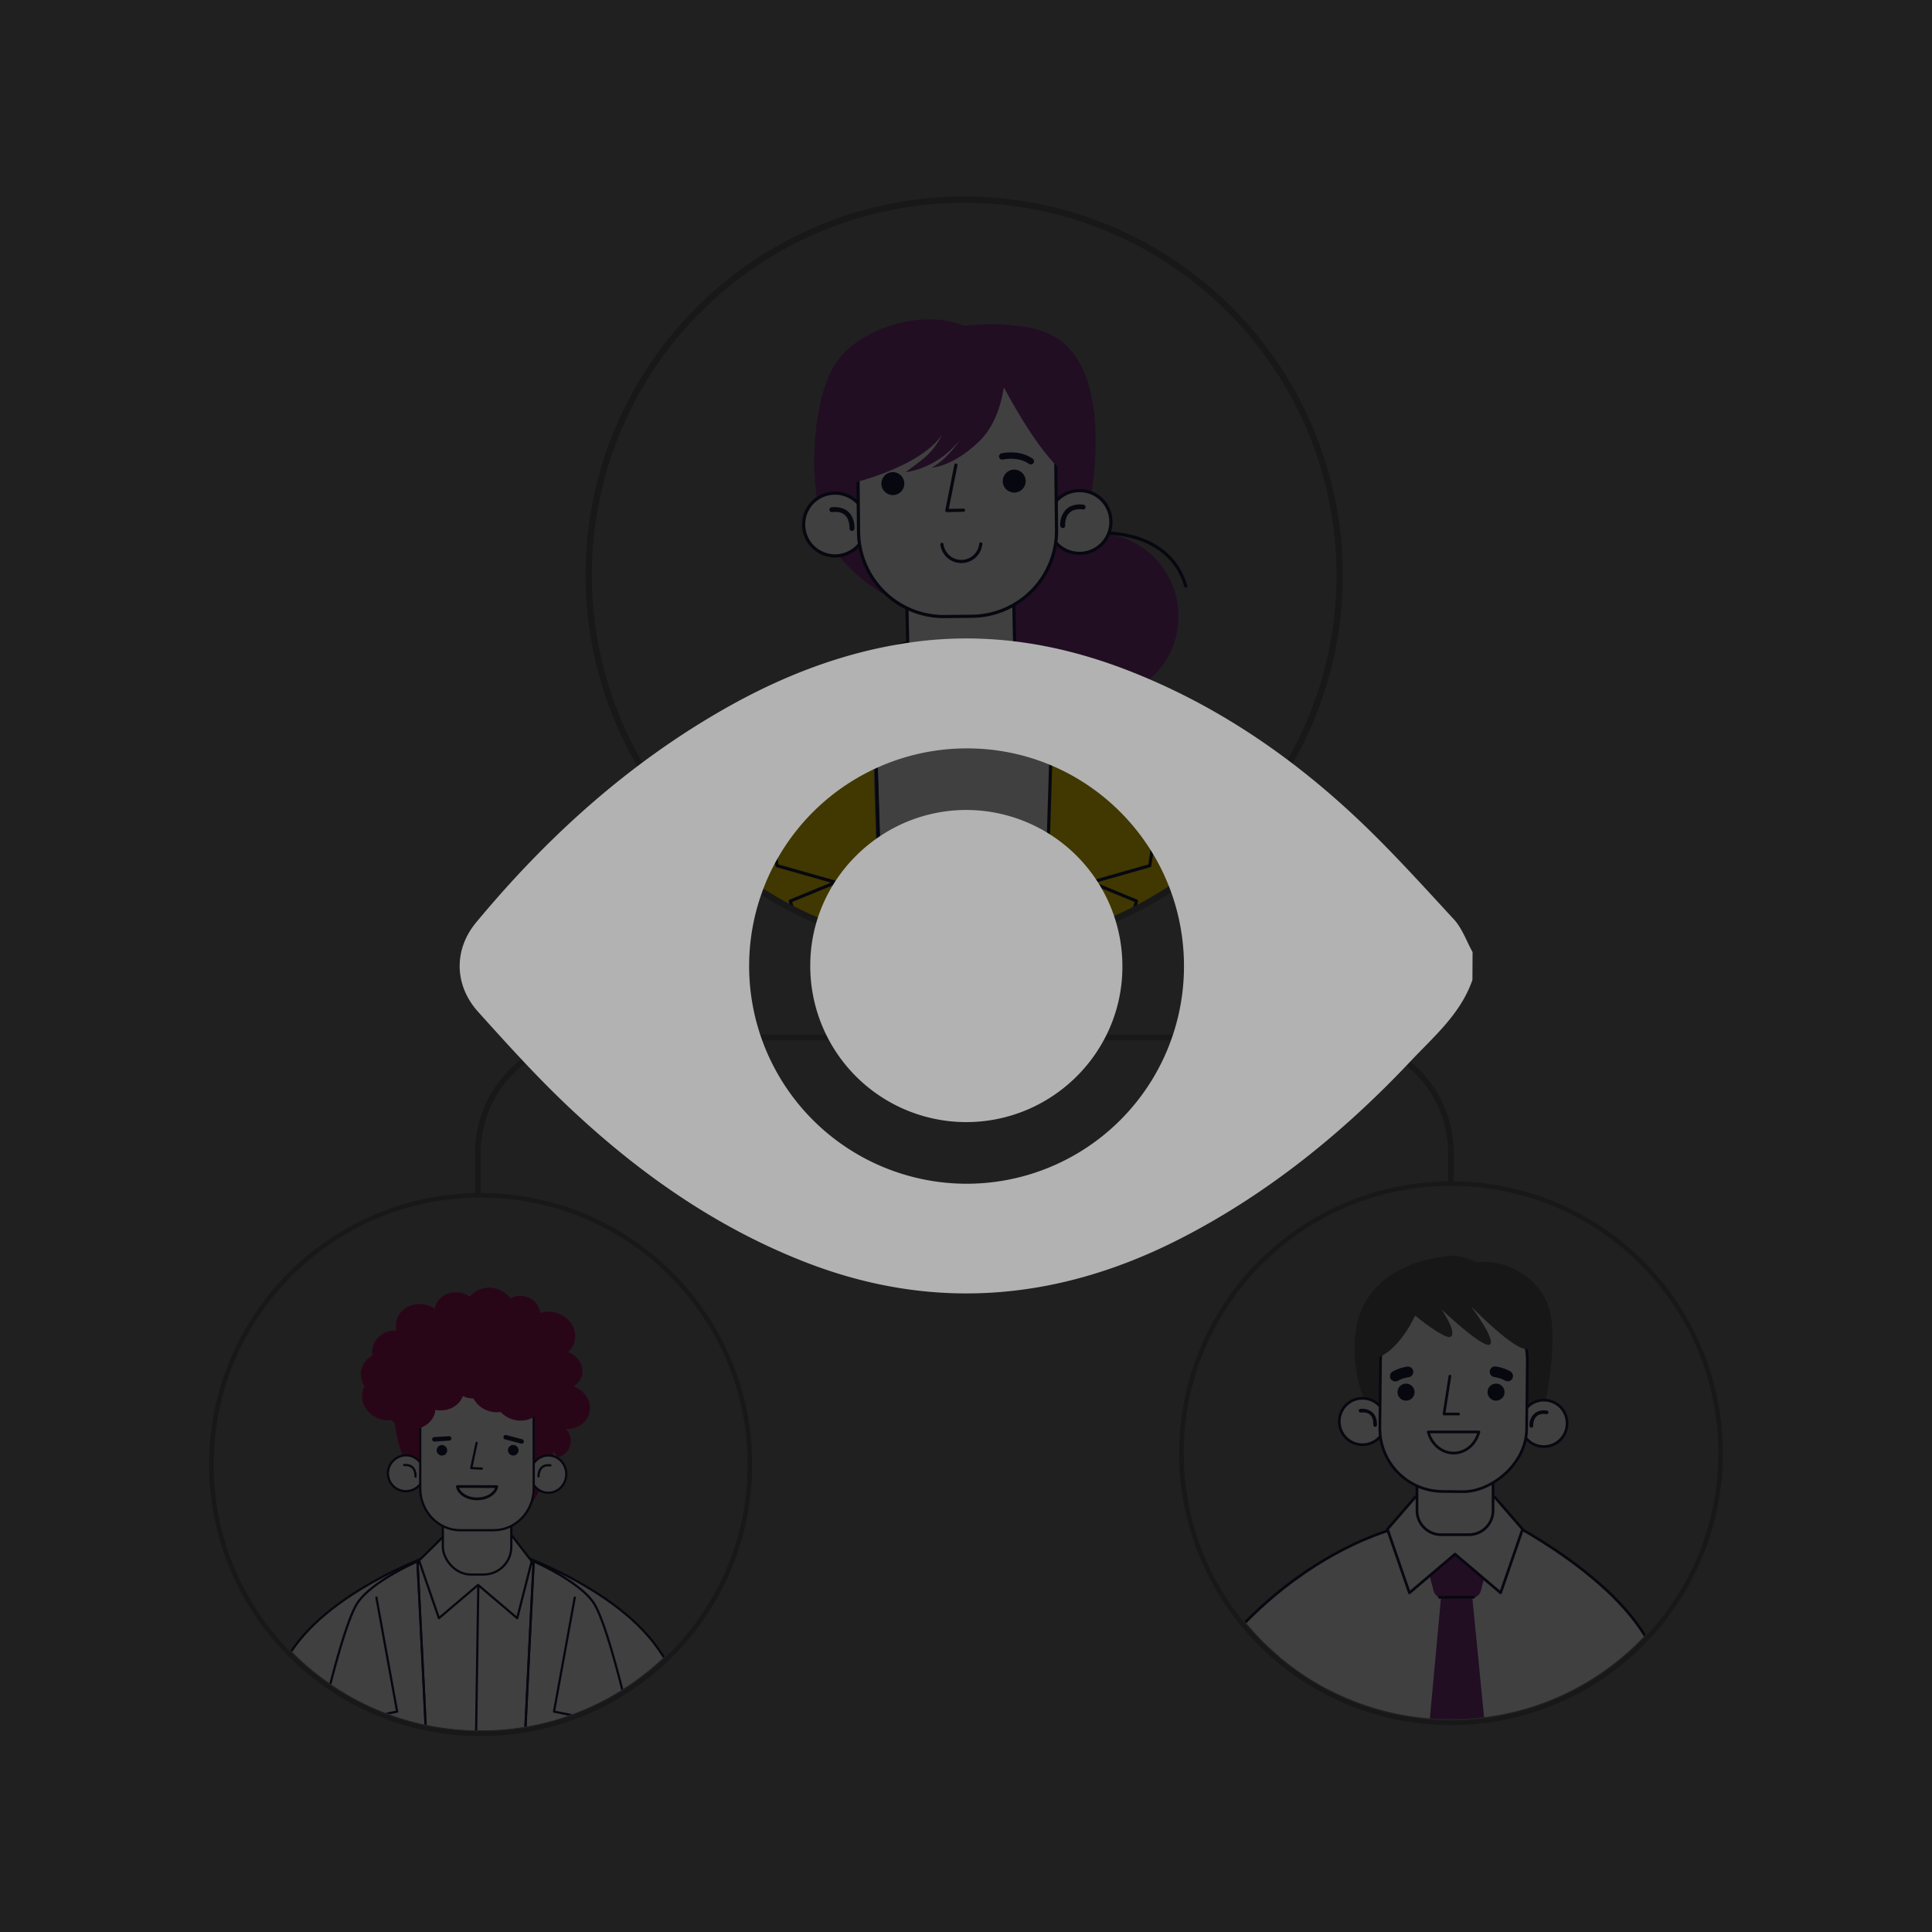 <svg xmlns="http://www.w3.org/2000/svg" xmlns:xlink="http://www.w3.org/1999/xlink" viewBox="0 0 800 800"><rect x="0" y="0" width="800" height="800" fill="#808080" stroke="none"/><defs><style>.cls-1,.cls-11,.cls-17,.cls-20,.cls-26,.cls-29,.cls-3,.cls-32,.cls-33,.cls-6{fill:none;}.cls-2{isolation:isolate;}.cls-17,.cls-26,.cls-3,.cls-33{stroke:#606060;}.cls-11,.cls-17,.cls-24,.cls-26,.cls-3,.cls-31,.cls-33,.cls-8{stroke-miterlimit:10;}.cls-3{stroke-width:1.88px;}.cls-4{clip-path:url(#clip-path);}.cls-19,.cls-23,.cls-24,.cls-30,.cls-31,.cls-5,.cls-8,.cls-9{fill:#fff;}.cls-11,.cls-19,.cls-20,.cls-24,.cls-29,.cls-30,.cls-31,.cls-32,.cls-5,.cls-6,.cls-8,.cls-9{stroke:#1c1d3e;}.cls-11,.cls-19,.cls-20,.cls-29,.cls-30,.cls-32,.cls-5,.cls-6,.cls-9{stroke-linecap:round;}.cls-19,.cls-20,.cls-29,.cls-30,.cls-32,.cls-5,.cls-6,.cls-9{stroke-linejoin:round;}.cls-5,.cls-6,.cls-8{stroke-width:0.92px;}.cls-7{fill:#a3195b;}.cls-9{stroke-width:1.13px;}.cls-10{fill:#1c1d3e;}.cls-11{stroke-width:1.85px;}.cls-12{fill:#505ea8;}.cls-13{clip-path:url(#clip-path-2);}.cls-14{clip-path:url(#clip-path-3);}.cls-15{clip-path:url(#clip-path-4);}.cls-16{clip-path:url(#clip-path-5);}.cls-17{stroke-width:2.35px;}.cls-18{clip-path:url(#clip-path-6);}.cls-19,.cls-20,.cls-24{stroke-width:1.11px;}.cls-21{fill:#82368c;}.cls-22{fill:#c5c1d2;}.cls-25{fill:#5c5c5c;}.cls-26{stroke-width:1.88px;}.cls-27{clip-path:url(#clip-path-7);}.cls-28{fill:#ffde00;}.cls-29,.cls-30,.cls-31{stroke-width:1.32px;}.cls-32{stroke-width:2.64px;}.cls-33{stroke-width:2.62px;}.cls-34{mix-blend-mode:multiply;opacity:0.75;}.cls-35{fill:#b2b2b2;}</style><clipPath id="clip-path"><circle class="cls-1" cx="199.03" cy="606.44" r="110.05"/></clipPath><clipPath id="clip-path-2"><path class="cls-1" d="M215.17,773.62s.59,22.18,3.55,35.37C240,811.62,254.1,797.2,254.1,797.2s-3.17-21.31-3.83-21.21S220,767.41,220,767.41Z"/></clipPath><clipPath id="clip-path-3"><path class="cls-1" d="M257,757.16l3.34-33.54s27,6.06,27,7.11,11.4,15.47,9.42,22.1-20.36,11.88-21.17,11.88S257,757.16,257,757.16Z"/></clipPath><clipPath id="clip-path-4"><path class="cls-1" d="M158.16,715.18c.07.62,8.19,38.59,8.19,38.59s-23.58-10.1-23.59-11.65-5-21.56-4.5-21.72,15.2-6.81,15.2-6.81Z"/></clipPath><clipPath id="clip-path-5"><path class="cls-1" d="M133.39,721.84l3.75,37.68-26.21-7.18s-11.32-5.25-11.32-6.49S101,730,101.92,728.79s9.63-9.77,9.63-9.77Z"/></clipPath><clipPath id="clip-path-6"><circle class="cls-1" cx="600.84" cy="601.73" r="110.19"/></clipPath><clipPath id="clip-path-7"><circle class="cls-1" cx="399.25" cy="237.55" r="155.49"/></clipPath></defs><g class="cls-2"><g id="Layer_1" data-name="Layer 1"><circle class="cls-3" cx="199.03" cy="606.44" r="111.49"/><g class="cls-4"><path class="cls-5" d="M279.64,871.73s24.4-18.61,25.58-75-13.78-87.27-33.06-114.52-66.52-42.63-72.63-43.4-4,145.66-1.9,155.89S279.64,871.73,279.64,871.73Z"/><path class="cls-5" d="M197.63,794.75c2.1,10.24,82,77,82,77"/><path class="cls-5" d="M259.17,771.22s17-.6,31.49,4.77"/><path class="cls-5" d="M265.76,764.71a48,48,0,0,1,21-.58"/><path class="cls-5" d="M114.23,871.73s-24.41-18.61-25.59-75,13.78-87.27,33.07-114.52,66.52-42.63,72.62-43.4,4,145.66,1.9,155.89S114.23,871.73,114.23,871.73Z"/><path class="cls-5" d="M196.23,794.75c-2.09,10.24-82,77-82,77"/><path class="cls-5" d="M134.7,771.22s-17-.6-31.49,4.77"/><path class="cls-5" d="M128.11,764.71a48,48,0,0,0-21-.58"/><path class="cls-5" d="M149.83,827.4h86.41s5-170.36-19.19-182.73-64-3.1-75.79,60.38S149.83,827.4,149.83,827.4Z"/><line class="cls-6" x1="198.18" y1="648.06" x2="195.51" y2="826.27"/><polygon class="cls-5" points="220.17 646.51 212.02 635.95 199.93 635.95 195.98 635.95 183.88 635.95 173.51 646.19 181.75 670.05 197.95 656.28 214.16 670.05 220.17 646.51"/><path class="cls-7" d="M172,612.29c-1.46.26-8.16-13.35-8.63-24.61s3.95-36.31,34.48-33.51c10.41,1,33.58,1.11,33.49,28.12-.1,27.24-12.2,42.81-14.91,44.3S194.32,608.44,172,612.29Z"/><rect class="cls-8" x="183.38" y="617.42" width="28.34" height="34.55" rx="11.45"/><ellipse class="cls-8" cx="227.04" cy="610.4" rx="7.43" ry="7.73" transform="translate(-2.75 1.03) rotate(-0.26)"/><path class="cls-6" d="M223,611.33s-.22-5.26,4.91-4.56"/><path class="cls-8" d="M160.63,610.16a7.44,7.44,0,1,0,7.59-7.56A7.6,7.6,0,0,0,160.63,610.16Z"/><path class="cls-6" d="M172.06,611.44s.44-5.24-4.72-4.78"/><path class="cls-8" d="M221,616.33c0,9.52-7.46,17.31-16.54,17.3l-13.94,0c-9.09,0-16.52-7.81-16.51-17.34l0-30.59c0-9.52,7.45-17.3,16.54-17.29h13.94c9.09,0,16.51,7.82,16.5,17.34Z"/><path class="cls-9" d="M189.38,615.54c.52,2.87,4,5.11,8.16,5.11s7.65-2.22,8.17-5.09Z"/><path class="cls-6" d="M197.35,597.48q-1.15,5.21-2.22,10.42l4.4.21"/><path class="cls-10" d="M185.18,600.6a2.18,2.18,0,1,1-2.22-2.24A2.23,2.23,0,0,1,185.18,600.6Z"/><path class="cls-10" d="M214.71,600.56a2.19,2.19,0,1,1-2.22-2.24A2.24,2.24,0,0,1,214.71,600.56Z"/><path class="cls-11" d="M179.87,596l6.12-.39"/><path class="cls-11" d="M209.38,595.11l6.62,1.76"/><path class="cls-5" d="M132.64,714.37l5.6,56.16-10.13,97.64s29.81,1.64,42.21-39.36a201,201,0,0,0,8.24-64.1c-2.44-55.34-5.71-118.16-5.71-118.16s-18.67,8.06-24.77,17.12S132.64,714.37,132.64,714.37Z"/><path class="cls-6" d="M172.83,646.14s3.29,63.23,5.73,118.57a201,201,0,0,1-8.24,64.1c-12.4,41-42.21,39.36-42.21,39.36l10.13-97.64-5.6-56.16"/><path class="cls-6" d="M171.85,772.81c-.94-1.18-14.81-62.59-14.81-62.59l7.4-1.48-8.58-47.24"/><path class="cls-5" d="M261.22,714.37l-5.6,56.16,10.14,97.64s-29.82,1.64-42.22-39.36a201.27,201.27,0,0,1-8.23-64.1c2.44-55.34,5.7-118.16,5.7-118.16s18.67,8.06,24.77,17.12S261.22,714.37,261.22,714.37Z"/><path class="cls-6" d="M221,646.14s-3.29,63.23-5.73,118.57a201.27,201.27,0,0,0,8.23,64.1c12.4,41,42.22,39.36,42.22,39.36l-10.14-97.64,5.6-56.16"/><path class="cls-6" d="M222,772.81c.93-1.18,14.81-62.59,14.81-62.59l-7.41-1.48L238,661.5"/><path class="cls-7" d="M222.58,590.61a8.31,8.31,0,0,1,4.87-1.77,9.34,9.34,0,0,1-3-5.69c-2,3.92-6.9,6-11.78,4.72a11.09,11.09,0,0,1-5.36-3.2,11.22,11.22,0,0,1-4.41-.24,10.81,10.81,0,0,1-6.84-5.31,11.45,11.45,0,0,1-2.44-.33,12.05,12.05,0,0,1-1.94-.7c-1.62,4.26-6.42,6.69-11.4,5.72a6.74,6.74,0,0,1-.17,1.17c-1.31,5-6.88,7.93-12.44,6.47a11,11,0,0,1-5.54-3.42,11.16,11.16,0,0,1-4.24-.28c-5.56-1.45-9-6.7-7.69-11.73a8,8,0,0,1,.77-1.91,8.77,8.77,0,0,1,3.27-12.82,8.65,8.65,0,0,1,.14-3.61c1.11-4.23,5.22-6.91,9.8-6.81a8.58,8.58,0,0,1,0-4.06c1.31-5,6.88-7.92,12.44-6.47a11.34,11.34,0,0,1,3.42,1.55c0-.21,0-.42.1-.64,1.18-4.52,6.19-7.12,11.19-5.82a10,10,0,0,1,3.2,1.47,10.44,10.44,0,0,1,10.84-3.3,10.94,10.94,0,0,1,6,4,8.48,8.48,0,0,1,6.23-.74,8,8,0,0,1,6.11,6.81,11.42,11.42,0,0,1,6.31-.14c5.69,1.49,9.22,6.87,7.88,12a8.9,8.9,0,0,1-2.68,4.32c4.23,1.56,6.77,5.73,5.72,9.77a7.59,7.59,0,0,1-3.4,4.49c4.8,1.73,7.69,6.45,6.5,11-1.09,4.16-5.18,6.79-9.71,6.59a7.08,7.08,0,0,1-3.37,11.81Z"/><path class="cls-12" d="M115.64,793.85a11.44,11.44,0,0,0-21.35,3,11.94,11.94,0,0,0,8.56,14.35,11.23,11.23,0,0,0,10-2.35,11.44,11.44,0,0,0,21.35-3,11.94,11.94,0,0,0-8.56-14.35A11.26,11.26,0,0,0,115.64,793.85Z"/><g class="cls-13"><path class="cls-12" d="M231.42,782.15a11.44,11.44,0,0,0-21.35,3,12,12,0,0,0,8.56,14.35,11.26,11.26,0,0,0,10-2.34,11.43,11.43,0,0,0,21.35-3,11.94,11.94,0,0,0-8.56-14.35A11.31,11.31,0,0,0,231.42,782.15Z"/></g><g class="cls-14"><path class="cls-12" d="M269.74,736a11.43,11.43,0,0,0-21.35,3A11.94,11.94,0,0,0,257,753.35a11.31,11.31,0,0,0,10-2.35,11.44,11.44,0,0,0,21.35-3,12,12,0,0,0-8.56-14.35A11.26,11.26,0,0,0,269.74,736Z"/></g><g class="cls-15"><path class="cls-12" d="M169.66,730.37a11.44,11.44,0,0,0-21.35,3,11.94,11.94,0,0,0,8.56,14.35,11.27,11.27,0,0,0,10-2.35,11.44,11.44,0,0,0,21.35-3A11.94,11.94,0,0,0,179.63,728,11.26,11.26,0,0,0,169.66,730.37Z"/></g><g class="cls-16"><path class="cls-12" d="M123.59,731.18a11.44,11.44,0,0,0-21.35,3,11.94,11.94,0,0,0,8.56,14.35,11.28,11.28,0,0,0,10-2.35,11.44,11.44,0,0,0,21.35-3,12,12,0,0,0-8.56-14.35A11.26,11.26,0,0,0,123.59,731.18Z"/></g></g><line class="cls-17" x1="399.15" y1="394.06" x2="399.15" y2="428.98"/><path class="cls-17" d="M197.87,494.29V477.52a47.93,47.93,0,0,1,47.93-47.94H552.88a47.93,47.93,0,0,1,47.93,47.94V490.1"/><g class="cls-18"><path class="cls-19" d="M611.78,623.61s50,22.33,69.29,53.55c32.66,53,36.93,129.36,36.93,129.36l-28.69,2.12s4.79,64.72,3.85,71.53S519,891.55,519,891.55s-10.73-143.38-4.09-169.82S552,624.63,611.78,623.61Z"/><line class="cls-20" x1="677.09" y1="718" x2="686.06" y2="808.64"/><path class="cls-21" d="M617,638.38a3.86,3.86,0,0,0-3.21-1.5l-10.4.39L593,636.88a3.82,3.82,0,0,0-3.2,1.5,3.78,3.78,0,0,0-.66,3.28l4.49,17.11a3.85,3.85,0,0,0,3.72,2.86h12.11a3.84,3.84,0,0,0,3.72-2.86l4.49-17.11A3.81,3.81,0,0,0,617,638.38Z"/><polygon class="cls-21" points="597.09 657.23 585.86 778.96 605.41 806.51 620.93 776.28 608.98 654.63 597.09 657.23"/><line class="cls-20" x1="596.04" y1="661.41" x2="610.18" y2="661.41"/><path class="cls-19" d="M798.55,807.77a37.2,37.2,0,0,0,10.23-2.5c5.71-2.23,8.87-6.71,8.15-10.66s-14.16,1.43-16.6,4.17S794.32,805.91,798.55,807.77Z"/><path class="cls-22" d="M733.21,808.94,826,798.23a6.29,6.29,0,0,0,5.22-4.17l32.71-94.21a6.26,6.26,0,0,0-6.13-8.3l-94.42,2.71a6.28,6.28,0,0,0-5.84,4.45l-31,102.2A6.27,6.27,0,0,0,733.21,808.94Z"/><path class="cls-20" d="M814.31,753c-3.29,5.67-9.84,8-14.64,5.27s-6-9.58-2.72-15.25,9.84-8,14.63-5.28S817.6,747.35,814.31,753Z"/><polyline class="cls-20" points="829.9 797.78 727.36 809.62 645.24 814.94"/><path class="cls-23" d="M806.05,776c-5.35-1.67-5.62,6.34-5.62,6.34v0c-1-3.37-3.16-3.68-4.66-3.36-3.62.8-5.15,6.88-5.15,6.88l-.21.68c-.47-2.1-1.76-3.2-4.22-3-6.42.61-13.45,21.08-13.45,21.08l.31-1.44-34.58,5.09c-.53,2.53,2,8.37,3.12,10.06.51.77,7.77-1.42,8.17-.7,2.73,4.83,10.93,5.53,15.19,5.14,5.88-.53,13.39-6.06,16.72-8.86h0c3.53,1,7.43-1,7.43-1a15,15,0,0,0,3-2.28h0c9.29-1.82,15.62-10,16.38-14C808.49,796.68,811.4,777.67,806.05,776Z"/><path class="cls-20" d="M773,803.87l-35.28,4.55,3.54,10.15L749,817.3s2.1,1.66,2.77,2.22c3.57,3,9.57,3.64,13.21,3.31,6.73-.61,15.59-7.75,17.88-9.88s4.89-9.74,4.89-9.74c3.36-11.86,4.89-20.22-1.53-19.61s-13.45,21.08-13.45,21.08"/><path class="cls-20" d="M790.61,785.88s1.53-6.08,5.15-6.88c2.52-.55,6.93.64,4.48,15.12S789.09,813,789.09,813s-3.9,2-7.43,1"/><path class="cls-20" d="M800.43,782.33s.27-8,5.62-6.34,2.44,20.69,2.44,20.69c-.76,4-7.09,12.17-16.38,14"/><path class="cls-19" d="M689.57,763.91s12.8-4.18,17.22-1.4.24,7-4.65,8.12S687.79,767.07,689.57,763.91Z"/><path class="cls-23" d="M713.22,772.85c-8.73-7.64-30.72-18.75-43.64-14s-52.71,22.67-56.2,28.73-2.44,35.28,15.22,30.18,38.54-25.47,41.68-25.13S695.85,795,696.11,788h0c4.89,2.55,11.69,2.35,13.08,0a4,4,0,0,0,.59-1.5l0,0c3.25,1.12,5.49-.38,5.72-2.75l.37,0C718.62,782.81,722,780.5,713.22,772.85Z"/><path class="cls-20" d="M666.09,779.92s29.33.19,30,7.68-22.69,5.4-25.83,5.06-24,20-41.68,25.12-18.71-24.12-15.22-30.18,43.29-24,56.2-28.73,34.91,6.34,43.64,14,5.4,10,2.69,11"/><path class="cls-20" d="M668.89,772.33s16.93.8,29.32,6,12.39,7.32,11,9.67-8.19,2.55-13.08,0"/><path class="cls-20" d="M677.09,763.12s26.71,9,34,13.82,4.72,11.72-1.3,9.64"/><path class="cls-23" d="M619.06,762.67,514.68,784.59l17.74-3.72,5.09-53.39,41.56-94.87S501.65,649.15,465.88,756c-36.63,109.4,25,123.6,57.23,126.75s118-51,118-51Z"/><path class="cls-20" d="M579.07,632.61S501.65,649.15,465.88,756c-36.63,109.4,25,123.6,57.23,126.75s118-51,118-51l-22.07-69L514.68,784.59"/><line class="cls-20" x1="604.26" y1="772.98" x2="622.82" y2="834.76"/><line class="cls-20" x1="532.42" y1="780.87" x2="537.51" y2="727.48"/><polygon class="cls-19" points="630.47 633.21 618.88 619.84 604.78 619.84 600.19 619.84 586.09 619.84 574.5 633.21 583.61 659.57 602.49 643.53 621.37 659.57 630.47 633.21"/><path class="cls-24" d="M586.74,608.24h31.5a0,0,0,0,1,0,0v17.24a10,10,0,0,1-10,10H596.75a10,10,0,0,1-10-10V608.24A0,0,0,0,1,586.74,608.24Z"/><path class="cls-25" d="M566.74,583.29s-7.54-12.71-5.51-30.94c3.33-30,36.91-32.37,41-32.37,3,0,9.23,2.64,9.23,2.64a31.29,31.29,0,0,1,10.34.87c10.79,3.14,19,11,20.56,22.52,2.35,17.84-4.19,42.28-4.78,45.13S578,603.09,566.74,583.29Z"/><path class="cls-24" d="M554.58,588.26a9.61,9.61,0,1,0,9.9-9.25A9.57,9.57,0,0,0,554.58,588.26Z"/><path class="cls-10" d="M568.61,590a4.28,4.28,0,0,0,0-.62c0-.22,0-.44,0-.65s0-.25,0,0a1.2,1.2,0,0,0,0-.2l-.09-.44a6.28,6.28,0,0,0-.27-.87c-.08-.2.06.12,0-.07s-.06-.13-.1-.2a4.39,4.39,0,0,0-.27-.47c0-.07-.09-.13-.13-.19s.08.08-.06-.07-.26-.29-.4-.43l-.19-.16c-.12-.11.1.07,0,0l-.1-.08a4.07,4.07,0,0,0-.53-.31l-.13-.06-.1,0h0l-.34-.12a5.11,5.11,0,0,0-.75-.18s-.24,0-.08,0l-.21,0a3.25,3.25,0,0,0-.44,0,9.33,9.33,0,0,0-1.06,0,.74.74,0,0,1,0-1.48,6.13,6.13,0,0,1,5.56,2.11,6.86,6.86,0,0,1,1.24,3.75,5.77,5.77,0,0,1,0,.83.76.76,0,0,1-.74.74.74.74,0,0,1-.74-.74Z"/><path class="cls-24" d="M648.9,589.61a9.61,9.61,0,1,1-9.32-9.83A9.57,9.57,0,0,1,648.9,589.61Z"/><path class="cls-10" d="M633.31,590.42a6.17,6.17,0,0,1,3.52-6,7.39,7.39,0,0,1,3.82-.3.74.74,0,0,1,.52.91.77.77,0,0,1-.91.52,6,6,0,0,0-2.79.21l-.15.06-.26.12a4,4,0,0,0-.52.32c-.17.12.06-.06-.1.07l-.19.18c-.13.12-.25.25-.37.38l-.07.1c.11-.14.05-.07,0,0a1.43,1.43,0,0,1-.14.2c-.09.15-.18.3-.26.45a2,2,0,0,0-.1.21s-.13.29,0,.07c-.06.15-.11.29-.16.44a5.54,5.54,0,0,0-.21.8c0,.12,0,.24-.07.36s-.08.24,0,0a1,1,0,0,0,0,.17c0,.25,0,.5,0,.75,0,1-1.45,1-1.48,0Z"/><rect class="cls-24" x="561.65" y="547" width="80.49" height="60.77" rx="26.14" transform="translate(18.45 1173.4) rotate(-89.42)"/><path class="cls-10" d="M585.73,576.6a3.52,3.52,0,1,1-3.37-3.66A3.53,3.53,0,0,1,585.73,576.6Z"/><path class="cls-10" d="M623,576.6a3.52,3.52,0,1,1-3.36-3.66A3.52,3.52,0,0,1,623,576.6Z"/><path class="cls-10" d="M578.88,571.73c.5-.27,1-.52,1.52-.74l-.53.23a16.2,16.2,0,0,1,3.69-1,2.28,2.28,0,0,0,1.33-1,2.25,2.25,0,0,0,.22-1.72,2.2,2.2,0,0,0-1-1.33l-.53-.22a2.19,2.19,0,0,0-1.19,0,17.52,17.52,0,0,0-5.74,2,2.24,2.24,0,0,0-.8,3,2.28,2.28,0,0,0,3,.8Z"/><path class="cls-10" d="M625.41,567.88a17.52,17.52,0,0,0-5.74-2,2.45,2.45,0,0,0-1.72.22,2.27,2.27,0,0,0-1,1.33,2.29,2.29,0,0,0,.22,1.72,2.17,2.17,0,0,0,1.33,1,16.2,16.2,0,0,1,3.69,1l-.53-.23a16.41,16.41,0,0,1,1.52.74,2.39,2.39,0,0,0,1.72.23,2.36,2.36,0,0,0,1.33-1,2.27,2.27,0,0,0-.8-3Z"/><polyline class="cls-20" points="600.38 569.81 597.92 585.52 603.98 585.52"/><path class="cls-20" d="M591.41,592.94c1.3,5,5.48,8.74,10.49,8.74s9.18-3.71,10.49-8.74Z"/><path class="cls-25" d="M614.92,532.47s-35-5.3-42.88,12.68c-1.22,2.8-5.11,17.93-1.93,17.05,6.12-1.7,12.42-10,15.86-17.44,5.75,4.66,13.31,9.94,14.83,8.71,2.54-2-3.9-11.3-3.9-11.3s17.25,16.43,20,14.58-7.84-15.9-7.84-15.9,22.85,23.58,24.51,16.36S614.92,532.47,614.92,532.47Z"/></g><circle class="cls-26" cx="600.84" cy="601.73" r="111.63"/><g class="cls-27"><polygon class="cls-10" points="332.18 732.54 473.86 732.54 464.96 527.76 332.77 534.68 332.18 732.54"/><polygon class="cls-28" points="367.32 493.4 375.05 739.98 243.53 739.98 261.91 513.68 367.32 493.4"/><polyline class="cls-29" points="255.09 597.54 261.91 513.68 367.32 493.4 375.05 739.98"/><polyline class="cls-29" points="261.91 573.32 300.94 573.32 300.94 539.14"/><polygon class="cls-28" points="430.62 480.5 430.62 739.98 539.9 736.93 517.37 501.55 430.62 480.5"/><polyline class="cls-29" points="526.57 597.6 517.37 501.55 430.62 480.5 430.62 739.98"/><polyline class="cls-29" points="475.03 545.17 475.03 575.8 518.68 578.7"/><path class="cls-30" d="M367.32,466.09h66.23l3-193.24A69.27,69.27,0,0,0,407,262.94c-16.74-1.41-26.79,1.81-35.33,4.42-2.55.78-10.34,3.37-10.34,3.37Z"/><polygon class="cls-28" points="430.62 466.09 436.51 272.85 500.55 328.17 485.62 475.04 430.62 466.09"/><path class="cls-28" d="M360.41,272.85l5.89,193.24-57.88,3.66-27.9-117.17s14.83-40.78,39-56.58S360.41,272.85,360.41,272.85Z"/><path class="cls-28" d="M436.49,270.73C483.63,288,535.3,332.19,563.23,409.39c19.95,55.15,2.82,133.17-72.44,150.6-83,19.21-185.46-3.13-185.46-3.13l10.31-84.12,108.21,2.92,54.23-11.28,7.66-77.21-51-61Z"/><path class="cls-29" d="M554.05,515.2c-12.51,21.09-33,37.77-63.26,44.79-83,19.21-185.46-3.13-185.46-3.13l10.31-84.12,108.21,2.92,54.23-11.28,7.66-77.21"/><path class="cls-23" d="M554.26,469.44a31.28,31.28,0,0,0-2.75-4.9h0s5.07-4.21-3.13-13.67c-4.89-5.64-18.5-11.81-25.83-11.44-10,.52-23.43,8.79-32.1,13.3s-49.82,16.32-49.82,16.32l5.69,41.62s34-.57,49.66-8.92,27-7.45,36.34-1.19,14.22,4.1,16.68-.35c1-1.78-.59-4.62-3.32-7.67h0c5.68,2.88,9-2.2,8.76-5.56a17,17,0,0,0-2.59-6.45l0,0C554.7,481.58,557.32,476.2,554.26,469.44Z"/><path class="cls-29" d="M513.2,464.14s16.81-2.7,26.58,3.83,14.47,15.66,14.68,19-3.08,8.44-8.76,5.56"/><path class="cls-29" d="M511.81,453.53s17.67-4.41,26-.29,13.36,9.43,16.42,16.2.44,12.14-2.35,11.13"/><path class="cls-29" d="M551.52,464.54s5.07-4.21-3.13-13.67c-4.89-5.64-18.5-11.81-25.83-11.44-10,.52-23.43,8.79-32.1,13.3s-49.82,16.32-49.82,16.32l5.69,41.62s34-.57,49.66-8.92,27-7.45,36.34-1.19,14.22,4.1,16.68-.35-11-15.5-18.94-20.1S512,476.62,512,476.62"/><path class="cls-28" d="M360.35,270.73s-37.75,7.62-83.73,54c-37.73,38-85.4,122.94-38.13,198.51s211.2,23.4,211.2,23.4L446,457.36l-131.74,5.33-14.14-37.55-10.5-57.91L361.73,315Z"/><path class="cls-10" d="M432.76,534.57a4.45,4.45,0,1,1-5.28-3.42A4.44,4.44,0,0,1,432.76,534.57Z"/><path class="cls-10" d="M415.77,538.21a4.45,4.45,0,1,1-5.28-3.43A4.44,4.44,0,0,1,415.77,538.21Z"/><path class="cls-10" d="M399.83,540.85a4.45,4.45,0,1,1-5.29-3.42A4.47,4.47,0,0,1,399.83,540.85Z"/><path class="cls-29" d="M314.7,462.65,447,457.36l3.7,89.25s-163.94,52.18-211.2-23.4"/><path class="cls-29" d="M255.71,469.72s17.51-10.33,49.74-9c0,0-26.54,21.66-34.72,39.85"/><line class="cls-29" x1="300.94" y1="421.9" x2="292.04" y2="375.19"/><path class="cls-30" d="M298.19,432.5s-12.33-11.73-9.07-17.61,13.55.23,17.92,7.15,1.92,16.81-.62,15.79S298.19,432.5,298.19,432.5Z"/><path class="cls-23" d="M326.08,455.78l-1.74-1.21c-1.5-3.61-1.65-4-3.46-6.33l.89.27c.06-14.51-16.33-23.2-27.7-25.08s-20.23.88-18.05,9.33c1.7,6.57,16.8,6.93,16.8,6.93l.18.05c-9,.91-18.95,3.6-19.4,10.21-.7,10.52,8.3,8.2,8.3,8.2-1.38,6.77.65,10.88,17.12,6.77S332.18,462,332.18,462A31.18,31.18,0,0,0,326.08,455.78Z"/><path class="cls-29" d="M332.18,462s-16.69-1.2-33.16,2.91-18.5,0-17.12-6.77,25.69-10,31.14-8.34S326.11,453.68,332.18,462Z"/><path class="cls-29" d="M281.9,458.15s-9,2.32-8.3-8.2,25.53-11.11,32.09-10.39,13.17,1.8,18.65,15"/><path class="cls-29" d="M292.82,439.69s-15.1-.36-16.8-6.93c-2.18-8.45,6.69-11.21,18.05-9.33s27.76,10.57,27.7,25.08"/><line class="cls-29" x1="361.37" y1="270.73" x2="367.32" y2="460.55"/><polyline class="cls-29" points="353 461.17 327.24 373.11 346.06 365.36 321.77 358.46 313.88 305.91"/><line class="cls-29" x1="436.49" y1="270.73" x2="430.62" y2="457.97"/><polyline class="cls-29" points="445.95 457.41 470.62 373.11 451.79 365.36 476.09 358.46 483.97 305.91"/><path class="cls-21" d="M369.72,248.09s-20.63-9.63-28-27.8S335.81,163.8,347,149.1s37-20.8,52-14.17c0,0,23-2.93,36.29,3.74,23.72,11.88,20,55.8,13.48,81.85-6.11,24.34-46.15,34.66-46.15,34.66Z"/><circle class="cls-21" cx="453.56" cy="255.18" r="34.44"/><path class="cls-29" d="M456.7,220.76s27.43-1.53,34.31,21.92"/><path class="cls-31" d="M398.41,286.72h0c-12.22.25-22.31-8.19-22.53-18.84l-.44-21.24c-.17-8.48,7.65-15.44,17.38-15.47l8.72,0c9.83,0,18,7,18.2,15.53l.41,20.29C420.37,277.63,410.64,286.47,398.41,286.72Z"/><path class="cls-31" d="M332.78,216.93a13,13,0,1,0,13.1-12.74A12.92,12.92,0,0,0,332.78,216.93Z"/><path class="cls-10" d="M351.75,218.85a7.48,7.48,0,0,0,0-.82c0-.3,0-.6-.08-.89,0-.12,0-.33,0,0a1.17,1.17,0,0,0-.05-.27,5.43,5.43,0,0,0-.13-.58,7.77,7.77,0,0,0-.39-1.18c-.1-.26.09.17,0-.08,0-.09-.08-.18-.13-.27a6.58,6.58,0,0,0-.38-.63l-.18-.26c-.17-.22.1.11-.08-.09a5.92,5.92,0,0,0-.56-.56l-.26-.22c-.17-.14.14.1,0,0l-.15-.1a6.37,6.37,0,0,0-.72-.41l-.17-.08-.14-.06c.12.05.13.05,0,0l-.46-.15a7,7,0,0,0-1-.22s-.33,0-.1,0l-.29,0-.6,0a11.4,11.4,0,0,0-1.43.06,1,1,0,0,1,0-2c2.83-.27,5.73.38,7.56,2.69a9.16,9.16,0,0,1,1.77,5,7,7,0,0,1,0,1.12,1,1,0,0,1-1,1,1,1,0,0,1-1-1Z"/><path class="cls-31" d="M460,216.15a13,13,0,1,1-12.84-13A12.92,12.92,0,0,1,460,216.15Z"/><path class="cls-10" d="M439,217.67c-.17-3.3,1.46-6.81,4.58-8.15a10.14,10.14,0,0,1,5.15-.53,1,1,0,0,1,.73,1.22,1,1,0,0,1-1.22.73,7.9,7.9,0,0,0-3.75.36c-.06,0-.42.18-.21.08l-.34.17a6.2,6.2,0,0,0-.69.44c-.23.17.07-.08-.14.11l-.25.24c-.17.17-.33.35-.48.53l-.1.13c.15-.19.06-.09,0,0s-.12.17-.18.27-.24.4-.34.61-.09.19-.14.28-.15.4,0,.1c-.08.2-.15.39-.21.59a8.37,8.37,0,0,0-.26,1.1c0,.16-.06.32-.08.48s-.11.32,0,0a.9.9,0,0,0,0,.23,6.78,6.78,0,0,0,0,1c.07,1.29-1.94,1.33-2,0Z"/><path class="cls-31" d="M437.49,219.55a35.37,35.37,0,0,1-34.9,35.63l-11.45.12a35.36,35.36,0,0,1-35.63-34.89l-.4-38A35.37,35.37,0,0,1,390,146.73l11.45-.12a35.37,35.37,0,0,1,35.63,34.9Z"/><path class="cls-29" d="M406.12,225.25a8.1,8.1,0,0,1-16.09.17"/><path class="cls-10" d="M374.47,200.35a4.75,4.75,0,1,1-4.65-4.85A4.76,4.76,0,0,1,374.47,200.35Z"/><path class="cls-10" d="M424.72,199.32a4.75,4.75,0,1,1-4.65-4.85A4.76,4.76,0,0,1,424.72,199.32Z"/><path class="cls-32" d="M415,189s6.7-1.63,11.85,2"/><path class="cls-32" d="M374.19,189.82s-6.76-1.36-11.76,2.45"/><polyline class="cls-29" points="395.81 192.58 392.07 211.4 398.97 211.26"/><path class="cls-21" d="M352.13,200.25s28.39-6.46,37.9-20.13a29.34,29.34,0,0,1-7.26,9.46c-1.85,1.61-7.79,5.92-7.79,5.92s14-1.1,24-15.38l.68-1.43s-6,10.89-13.9,14.93c0,0,8.38-.1,19.48-10.65,14.06-13.35,11-40,11-40l-35.05-2.34L362.43,151.3l-7.32,16.36Z"/><path class="cls-21" d="M440.5,195.5s-.42-31.55-4.32-37.62a12.51,12.51,0,0,0-3.11-3.45c-4.32-4.35-12.55-11.23-21.14-10.69-12.49.8,4.11,17.31,4.12,17.32C418.31,165.31,430.56,187.89,440.5,195.5Z"/></g><circle class="cls-33" cx="399.25" cy="238.15" r="155.49"/><rect class="cls-34" x="-0.85" y="-0.94" width="801.7" height="801.87"/><path class="cls-35" d="M609.7,405.74c-4.82,14.07-16,23.46-25.65,33.74-27.2,28.83-57.6,53.67-92.86,72.16-21.37,11.21-43.85,19.15-67.81,22.37-31.17,4.2-61.34-.16-90.52-11.62-37.47-14.72-69.65-37.62-98.58-65.15C221.56,445.14,209.75,432.05,198,419c-9.92-11-10.2-25.72-.87-37,29.31-35.33,62.89-65.76,103-88.57,24.34-13.84,50.13-23.76,78-27.56,30.64-4.18,60.21.59,88.87,11.71,34.75,13.48,65.26,33.86,92.46,59,15,13.85,28.7,29.09,42.56,44.1,3.44,3.73,5.21,9,7.74,13.56ZM400,490.16a90,90,0,0,0,90.26-90c.06-49.74-40-90.15-89.59-90.27A90.13,90.13,0,1,0,400,490.16Z"/><path class="cls-35" d="M400,464.64a64.64,64.64,0,0,1-64.49-64.95c.06-35.4,29.2-64.33,64.76-64.3a64.73,64.73,0,0,1,64.49,65C464.7,435.83,435.64,464.67,400,464.64Z"/></g></g></svg>